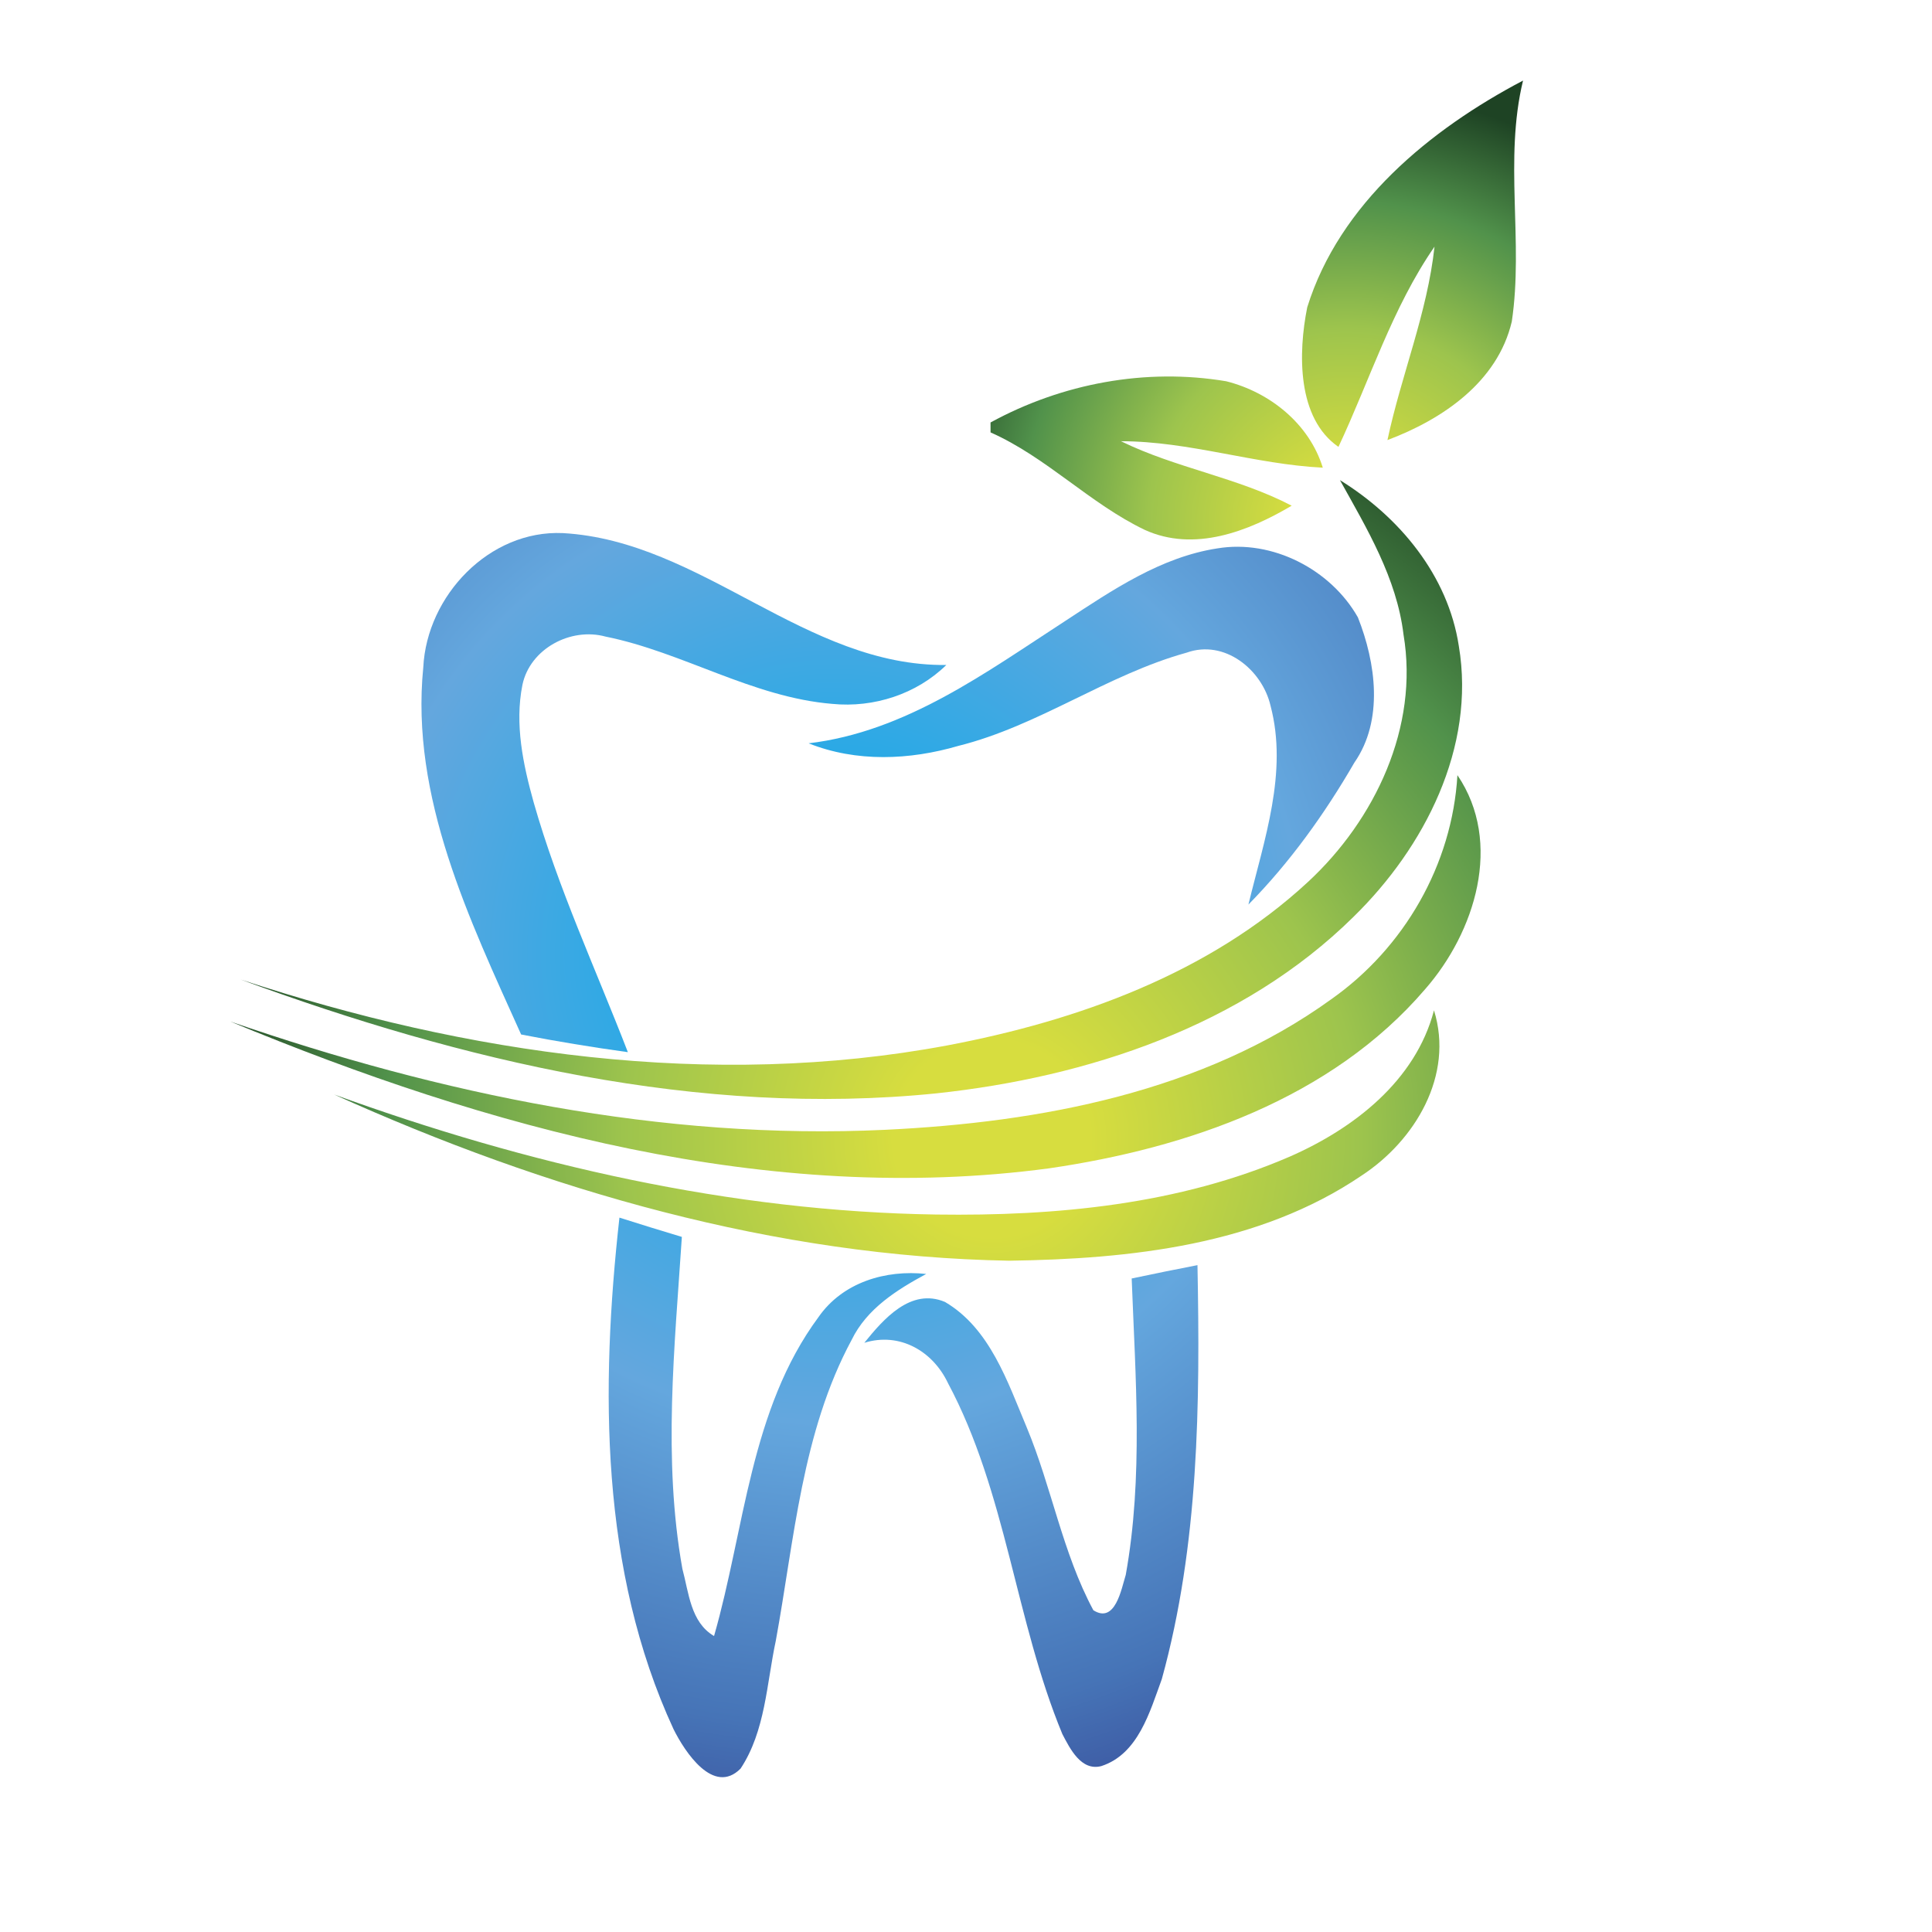 <?xml version="1.0" encoding="iso-8859-1"?>
<!-- Generator: Adobe Illustrator 13.0.0, SVG Export Plug-In . SVG Version: 6.00 Build 14948)  -->
<!DOCTYPE svg PUBLIC "-//W3C//DTD SVG 1.1//EN" "http://www.w3.org/Graphics/SVG/1.1/DTD/svg11.dtd">
<svg version="1.1" id="Layer_1" xmlns="http://www.w3.org/2000/svg" xmlns:xlink="http://www.w3.org/1999/xlink" x="0px" y="0px"
	 width="100px" height="100px" viewBox="0 0 100 100" enable-background="new 0 0 100 100" xml:space="preserve">
<g>
	<radialGradient id="SVGID_1_" cx="69.649" cy="27.232" r="22.521" gradientUnits="userSpaceOnUse">
		<stop  offset="0.121" style="stop-color:#D7DD3F"/>
		<stop  offset="0.455" style="stop-color:#9DC44D"/>
		<stop  offset="0.746" style="stop-color:#51924B"/>
		<stop  offset="1" style="stop-color:#1E4324"/>
	</radialGradient>
	<path fill="url(#SVGID_1_)" d="M67.662,15.907c1.666-5.36,6.358-9.206,11.17-11.737c-0.993,4.097,0.036,8.345-0.582,12.474
		c-0.736,3.136-3.598,5.067-6.436,6.134c0.714-3.36,2.064-6.578,2.436-10.011c-2.188,3.163-3.347,6.903-4.972,10.363
		C67.127,21.647,67.187,18.273,67.662,15.907z"/>
	<radialGradient id="SVGID_2_" cx="69.647" cy="27.23" r="22.532" gradientUnits="userSpaceOnUse">
		<stop  offset="0.121" style="stop-color:#D7DD3F"/>
		<stop  offset="0.455" style="stop-color:#9DC44D"/>
		<stop  offset="0.746" style="stop-color:#51924B"/>
		<stop  offset="1" style="stop-color:#1E4324"/>
	</radialGradient>
	<path fill="url(#SVGID_2_)" d="M51.27,21.867c3.699-2.019,8.029-2.833,12.199-2.133c2.258,0.568,4.295,2.197,4.999,4.473
		c-3.516-0.174-6.907-1.369-10.446-1.369c2.839,1.392,6.033,1.873,8.835,3.337c-2.257,1.336-5.049,2.417-7.607,1.25
		c-2.853-1.369-5.072-3.753-7.979-5.044C51.27,22.247,51.27,21.995,51.27,21.867z"/>
	<radialGradient id="SVGID_3_" cx="43.193" cy="49.328" r="61.687" gradientUnits="userSpaceOnUse">
		<stop  offset="0" style="stop-color:#00ABEB"/>
		<stop  offset="0.394" style="stop-color:#64A7DE"/>
		<stop  offset="0.648" style="stop-color:#4674B7"/>
		<stop  offset="0.836" style="stop-color:#333B8B"/>
		<stop  offset="1" style="stop-color:#171144"/>
	</radialGradient>
	<path fill="url(#SVGID_3_)" d="M21.909,34.542c0.183-3.708,3.415-7.118,7.224-6.949c7.2,0.403,12.547,6.913,19.849,6.826
		c-1.543,1.51-3.754,2.225-5.901,2.014c-4.129-0.339-7.727-2.673-11.737-3.483c-1.804-0.494-3.91,0.627-4.303,2.495
		c-0.408,2.032,0.032,4.12,0.582,6.088c1.263,4.436,3.213,8.629,4.875,12.927c-1.85-0.256-3.694-0.558-5.525-0.915
		C24.294,47.584,21.236,41.262,21.909,34.542z"/>
	<radialGradient id="SVGID_4_" cx="43.19" cy="49.329" r="61.694" gradientUnits="userSpaceOnUse">
		<stop  offset="0" style="stop-color:#00ABEB"/>
		<stop  offset="0.394" style="stop-color:#64A7DE"/>
		<stop  offset="0.648" style="stop-color:#4674B7"/>
		<stop  offset="0.836" style="stop-color:#333B8B"/>
		<stop  offset="1" style="stop-color:#171144"/>
	</radialGradient>
	<path fill="url(#SVGID_4_)" d="M55.161,32.125c2.417-1.583,4.925-3.291,7.846-3.74c2.848-0.476,5.873,1.089,7.278,3.571
		c0.93,2.348,1.342,5.324-0.183,7.517c-1.534,2.65-3.328,5.154-5.484,7.347c0.811-3.346,2.056-6.844,1.145-10.291
		c-0.435-1.872-2.385-3.452-4.345-2.747c-4.119,1.14-7.648,3.786-11.814,4.825c-2.522,0.737-5.278,0.855-7.75-0.133
		C46.885,37.875,51.032,34.803,55.161,32.125z"/>
	<g>
		<radialGradient id="SVGID_5_" cx="51.332" cy="58.921" r="41.988" gradientUnits="userSpaceOnUse">
			<stop  offset="0.121" style="stop-color:#D7DD3F"/>
			<stop  offset="0.455" style="stop-color:#9DC44D"/>
			<stop  offset="0.746" style="stop-color:#51924B"/>
			<stop  offset="1" style="stop-color:#1E4324"/>
		</radialGradient>
		<path fill="url(#SVGID_5_)" d="M69.356,24.852c3.076,1.899,5.594,4.93,6.152,8.583c0.883,5.25-1.776,10.433-5.457,14.026
			c-5.722,5.644-13.742,8.294-21.593,9.132c-12.277,1.245-24.541-1.676-35.998-5.892c11.709,3.863,24.339,5.695,36.57,3.41
			c6.752-1.277,13.555-3.721,18.677-8.468c3.461-3.209,5.745-8.011,4.939-12.794C72.295,29.923,70.757,27.374,69.356,24.852z"/>
		<radialGradient id="SVGID_6_" cx="51.333" cy="58.924" r="41.987" gradientUnits="userSpaceOnUse">
			<stop  offset="0.121" style="stop-color:#D7DD3F"/>
			<stop  offset="0.455" style="stop-color:#9DC44D"/>
			<stop  offset="0.746" style="stop-color:#51924B"/>
			<stop  offset="1" style="stop-color:#1E4324"/>
		</radialGradient>
		<path fill="url(#SVGID_6_)" d="M75.436,40.122c2.375,3.498,0.91,8.13-1.671,11.078c-4.844,5.658-12.3,8.23-19.474,9.274
			c-14.516,1.941-29.054-2.078-42.366-7.599c10.868,3.753,22.349,6.152,33.902,5.603c8.034-0.385,16.425-1.955,23.071-6.752
			C72.68,49.067,75.165,44.755,75.436,40.122z"/>
		<radialGradient id="SVGID_7_" cx="51.332" cy="58.924" r="41.988" gradientUnits="userSpaceOnUse">
			<stop  offset="0.121" style="stop-color:#D7DD3F"/>
			<stop  offset="0.455" style="stop-color:#9DC44D"/>
			<stop  offset="0.746" style="stop-color:#51924B"/>
			<stop  offset="1" style="stop-color:#1E4324"/>
		</radialGradient>
		<path fill="url(#SVGID_7_)" d="M66.761,59.865c3.31-1.451,6.509-3.923,7.462-7.57c1.048,3.359-0.976,6.742-3.75,8.555
			c-5.314,3.604-11.975,4.316-18.236,4.404c-12.104-0.211-23.969-3.648-34.941-8.602c9.988,3.625,20.508,6.052,31.164,6.212
			C54.657,62.951,61.021,62.352,66.761,59.865z"/>
	</g>
	<radialGradient id="SVGID_8_" cx="43.19" cy="49.325" r="61.694" gradientUnits="userSpaceOnUse">
		<stop  offset="0" style="stop-color:#00ABEB"/>
		<stop  offset="0.394" style="stop-color:#64A7DE"/>
		<stop  offset="0.648" style="stop-color:#4674B7"/>
		<stop  offset="0.836" style="stop-color:#333B8B"/>
		<stop  offset="1" style="stop-color:#171144"/>
	</radialGradient>
	<path fill="url(#SVGID_8_)" d="M32.062,63.024c1.075,0.343,2.151,0.673,3.231,0.998c-0.375,5.708-0.989,11.503,0.027,17.18
		c0.334,1.231,0.421,2.765,1.639,3.479c1.589-5.539,1.868-11.719,5.402-16.503c1.25-1.804,3.474-2.468,5.58-2.238
		c-1.524,0.823-3.072,1.794-3.859,3.41c-2.577,4.784-2.966,10.332-3.928,15.582c-0.476,2.216-0.535,4.665-1.822,6.61
		c-1.396,1.405-2.884-0.86-3.47-2.041C31.06,81.279,31.078,71.863,32.062,63.024z"/>
	<radialGradient id="SVGID_9_" cx="43.192" cy="49.325" r="61.695" gradientUnits="userSpaceOnUse">
		<stop  offset="0" style="stop-color:#00ABEB"/>
		<stop  offset="0.394" style="stop-color:#64A7DE"/>
		<stop  offset="0.648" style="stop-color:#4674B7"/>
		<stop  offset="0.836" style="stop-color:#333B8B"/>
		<stop  offset="1" style="stop-color:#171144"/>
	</radialGradient>
	<path fill="url(#SVGID_9_)" d="M58.576,66.174c1.131-0.238,2.266-0.472,3.405-0.691c0.138,7.164,0.078,14.465-1.845,21.424
		c-0.618,1.684-1.218,3.881-3.127,4.504c-1.048,0.279-1.629-0.906-2.022-1.657c-2.44-5.892-2.894-12.501-5.924-18.173
		c-0.783-1.648-2.495-2.646-4.326-2.078c0.989-1.223,2.403-2.861,4.175-2.115c2.33,1.369,3.241,4.139,4.23,6.491
		c1.295,3.104,1.854,6.5,3.451,9.467c1.131,0.714,1.446-1.09,1.676-1.831C59.18,76.455,58.768,71.277,58.576,66.174z"/>
</g>
</svg>
